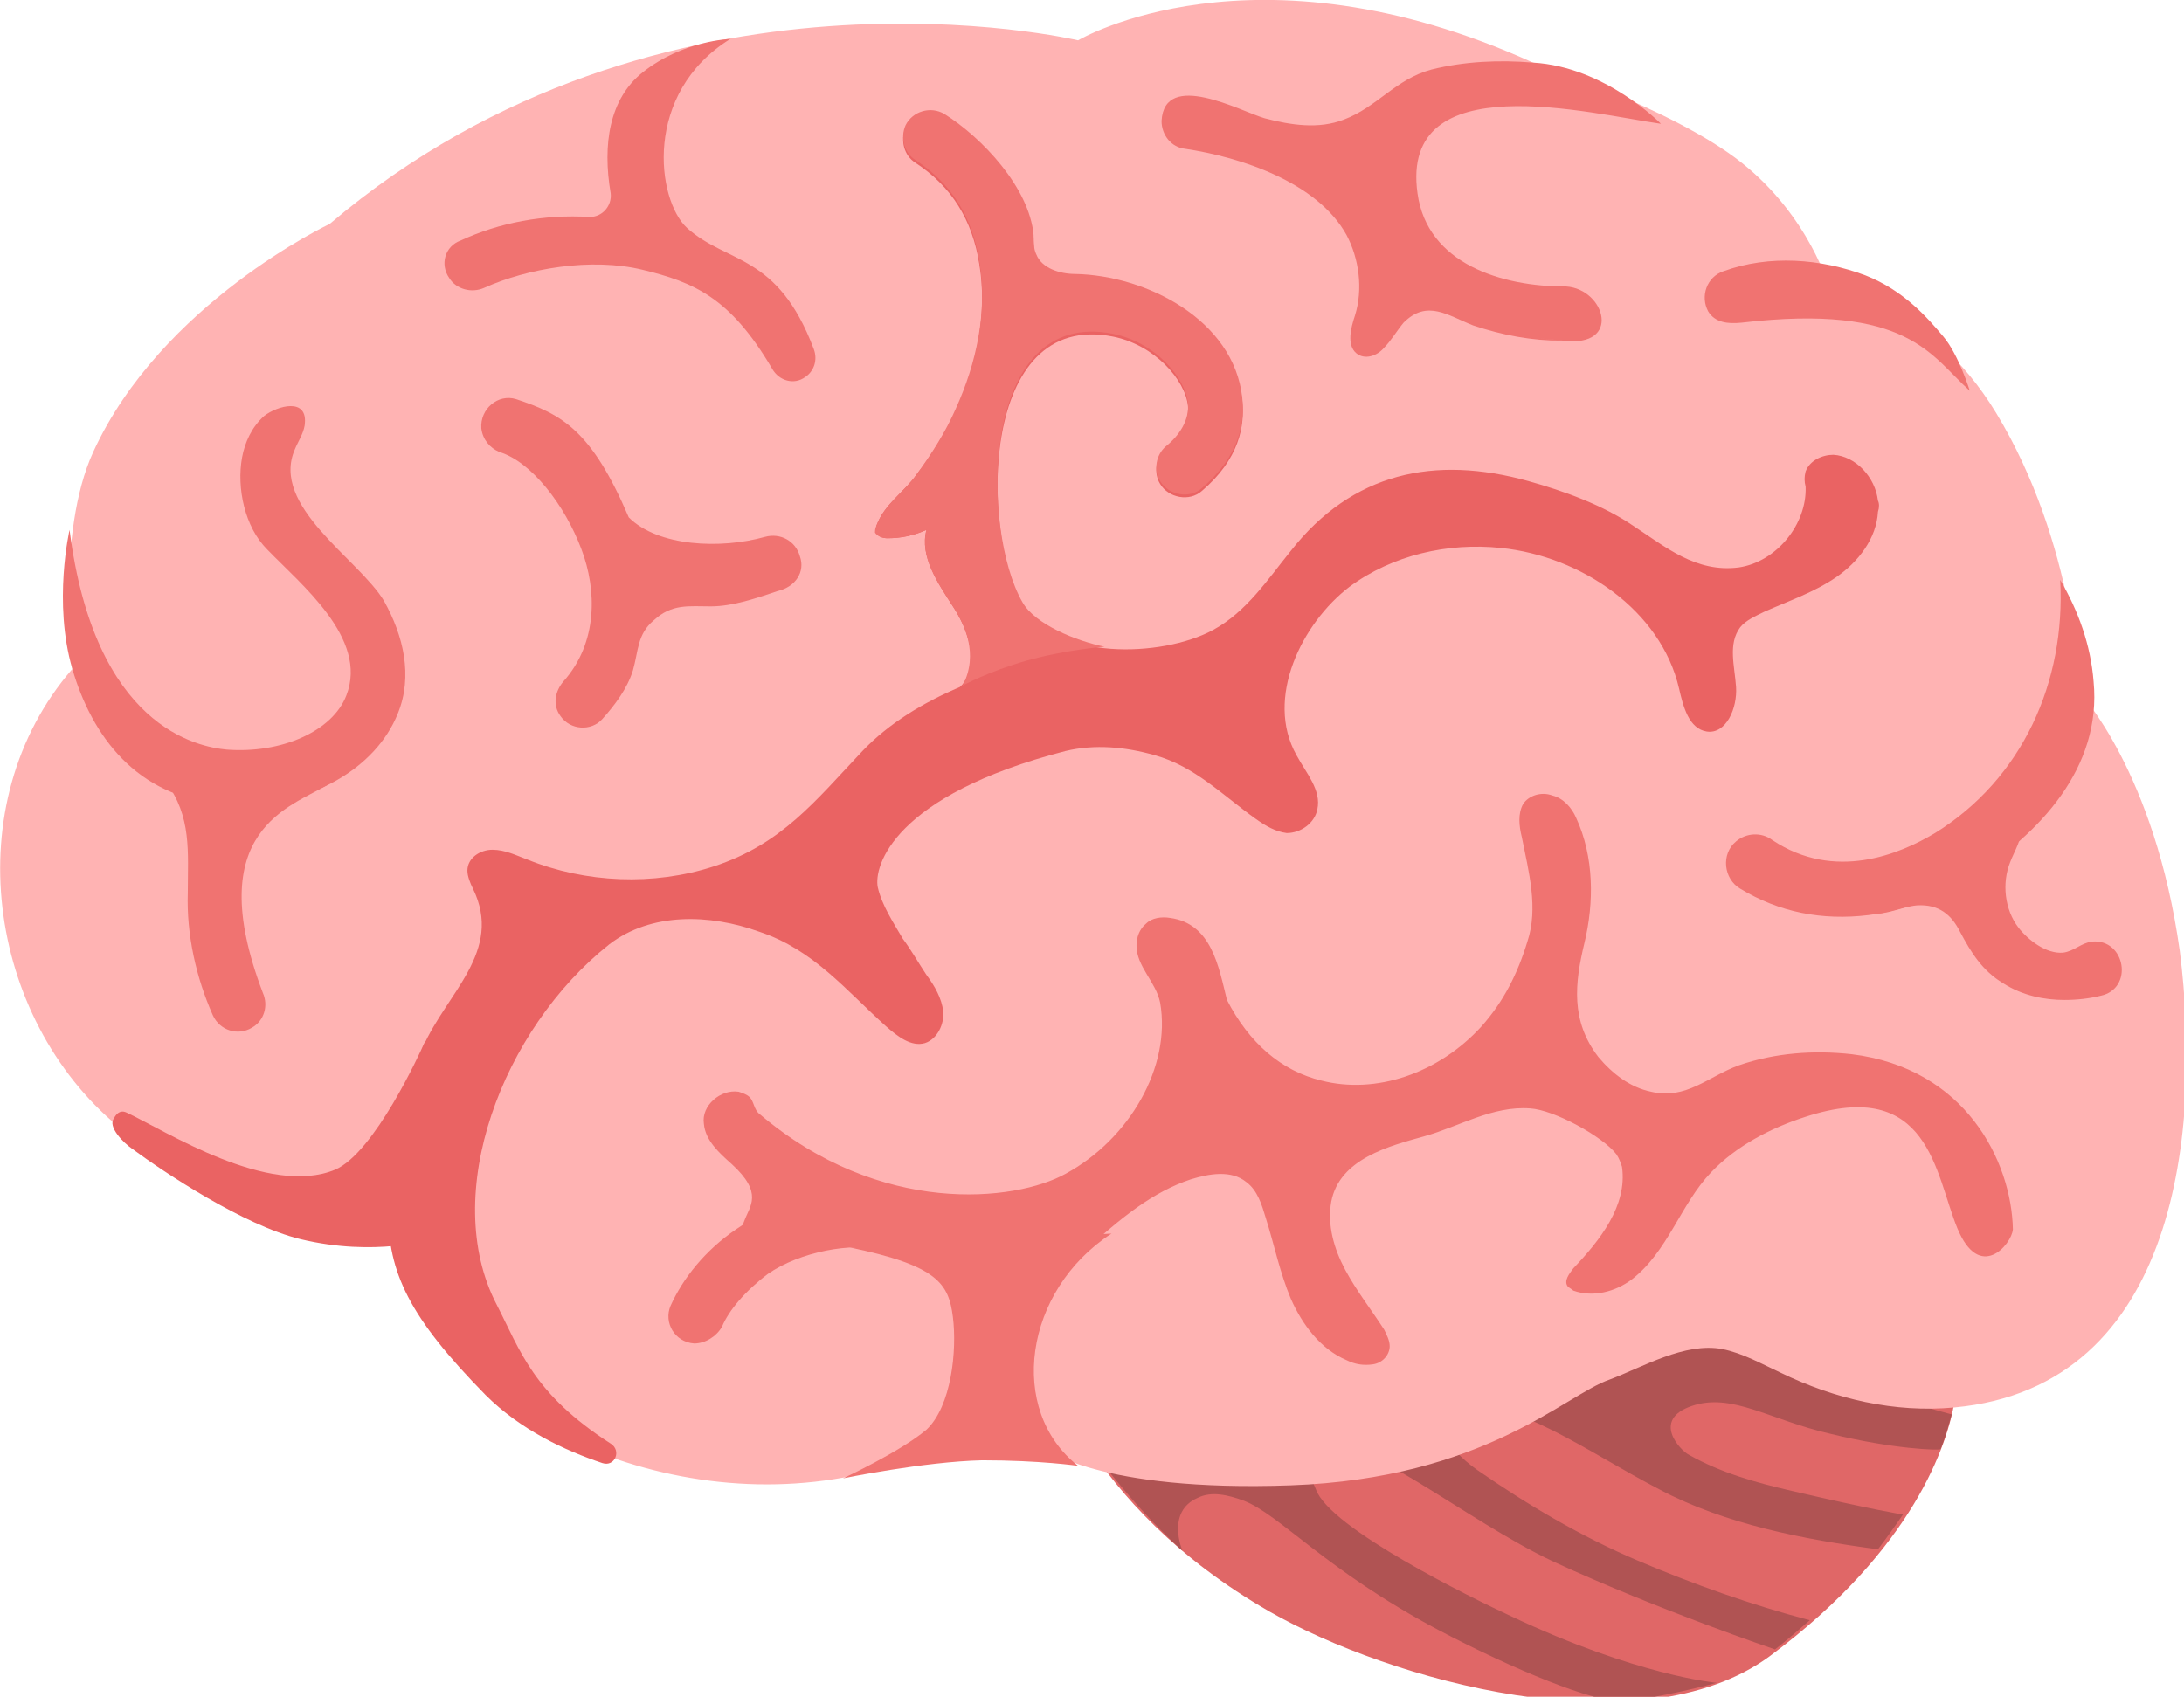 <?xml version="1.0" encoding="utf-8"?>
<!-- Generator: Adobe Illustrator 25.0.0, SVG Export Plug-In . SVG Version: 6.00 Build 0)  -->
<svg version="1.1" id="Layer_1" xmlns="http://www.w3.org/2000/svg" xmlns:xlink="http://www.w3.org/1999/xlink" x="0px" y="0px"
	 viewBox="0 0 157 122" style="enable-background:new 0 0 157 122;" xml:space="preserve">
<style type="text/css">
	.st0{fill:#E06767;}
	.st1{fill:#B05353;}
	.st2{fill:#FFB3B3;}
	.st3{fill:#EA6363;}
	.st4{fill:#F07371;}
</style>
<path class="st0" d="M75.2,97.6c0,0,2.5,10.5,16.1,18.3c8.6,4.9,26.6,10,35.9,3.2c10.5-7.8,12.8-15.4,13.3-18.3
	c0.5-2.8-1-10.6-1-10.6L122.2,84c0,0-28.6,7-29.1,7C92.6,91,75.2,97.6,75.2,97.6z"/>
<path class="st1" d="M139.5,104.2c0.4-1,0.6-1.8,0.8-2.5c-3.1-0.8-6.6-2.1-9.8-3.5c0.3-0.1,0.5-0.2,0.8-0.4c1.6-0.8,3.1-1.7,4.2-3.1
	c1.2-1.5,1.8-3.4,1.7-5.3l-15-5.4c0,0-28.6,7-29.1,7c-0.5,0-17.9,6.6-17.9,6.6c-0.2,0.1,1.6,3.9,1.7,4.1c1.7,3.1,5.5,7.5,8.1,9.8
	c0,0-1.2-2.8,1.1-3.8c1-0.5,2.2-0.2,3.3,0.2c2.6,1,5.9,5,14,9.3c5.5,2.9,11.2,5.2,13.1,5.1c2.5-0.1,6.9-1.3,6.9-1.3
	s-5.7-0.5-14.8-4.8c-2.8-1.3-13-6.3-14-9.1c-0.3-0.8-1.3-2.2,0.5-3c2.7-1.2,10.2,5.2,16.6,8.2c7.6,3.5,15.9,6.3,15.9,6.3
	c0.9-0.7,1.7-1.4,2.5-2.1c-4.2-1.1-8.4-2.6-12.4-4.3c-4-1.7-7.9-4-11.5-6.5c-2.3-1.6-3.9-4.2-1.4-4.6c4.1-0.6,9.3,3.3,14.5,6
	c4.7,2.5,10.4,3.6,15.7,4.3c0.7-0.9,1.8-2.5,1.8-2.5s-2-0.3-8-1.7c-2.6-0.6-5.1-1.3-7.4-2.6c-0.6-0.3-2.7-2.5,0.2-3.5
	c2.9-1,5.6,1,10,2C136.1,104.2,139.4,104.3,139.5,104.2z"/>
<path class="st2" d="M149.5,49.8c0,0-0.3-10.7-6-20.1c-4.9-8.1-12-9-12-9s-1.4-5.1-6.3-9c-4.9-3.9-15-7.2-15-7.2
	C90.1-4.6,77.5,2.9,77.5,2.9S47.6-4.2,23.7,16.1c0,0-12.1,5.7-17,16.4C4,38.4,5.2,48.1,5.2,48.1C-3.2,57.8-0.9,73.2,8.5,81
	c4.5,3.7,10,6.1,15.8,6.7c2.3,0.2,3.4-0.3,4.4,2c1.4,3.4,2.5,6.9,5.3,9.3c2.9,2.5,6.2,4.4,9.7,5.7c6.9,2.5,14.6,2.8,21.6,0.3
	c2.3-0.8,9.7-0.9,9.7-0.9s3.9,3.2,17.8,2.7c13.9-0.5,19.7-6.5,22.9-7.6c2.4-0.9,5.4-2.7,8.1-2.2c1.5,0.3,2.9,1.1,4.2,1.7
	c3.9,1.9,8.2,2.9,12.5,2.5c16.1-1.5,17.8-20,16.2-32.8C154.9,55.5,149.5,49.8,149.5,49.8z"/>
<path class="st3" d="M30.5,75c-0.3,0.7-3.6,7.9-6.4,9.1c-4.8,2-12.2-2.8-15-4.1c-0.6-0.3-0.9,0.4-0.9,0.4c-0.5,0.6,0.7,1.8,1.3,2.2
	c2.3,1.7,8,5.5,12.1,6.5c5.4,1.3,9.4,0,9.4,0s1.5-10.8,1.6-11.3c0.1-0.5,0-4.8,0-4.8L30.5,75z"/>
<path class="st4" d="M77.5,105.4c0,0-2.7-0.4-6.9-0.4c-4.2,0.1-10,1.3-10,1.3s4.1-1.9,6-3.5c1.8-1.7,2.2-5.7,1.9-8.1
	c-0.3-2.4-1.1-3.7-7.4-5l18.8-1C73.6,92.8,72.4,101.4,77.5,105.4z"/>
<path class="st4" d="M134.3,65.8c-3.3,0.4-6.4-0.2-9.2-1.9c-1.2-0.7-1.4-2.5-0.3-3.4c0.7-0.6,1.8-0.7,2.6-0.1c4.5,3,9.2,1,11.7-0.5
	c6.3-3.9,9.4-10.9,9-18.2c1.3,2.2,2.2,4.7,2.4,7.3c0.6,6.2-3.9,11-8.9,14.1C139.1,64.6,136.7,65.5,134.3,65.8z"/>
<path class="st4" d="M148.4,71.9c-1.4,0-3-0.3-4.4-1.2c-1.5-0.9-2.3-2.2-3.1-3.7c-0.6-1.2-1.5-2-3.1-1.9c-1.1,0.1-2.2,0.7-3.3,0.6
	c1.5-2.6,3.9-4.7,6.7-5.9c1.3-0.5,2.7-0.9,4.1-0.4c0.1,0.9-0.5,1.8-0.8,2.6c-0.6,1.5-0.4,3.4,0.6,4.7c0.7,0.9,2,1.9,3.2,1.8
	c0.8-0.1,1.3-0.7,2.1-0.8c2.4-0.2,3,3.4,0.6,3.9C150.2,71.8,149.3,71.9,148.4,71.9z"/>
<path class="st4" d="M125.2,23.2c-1,0.1-1.9,0-2.4-0.8c-0.6-1.1-0.1-2.5,1.1-2.9c3.3-1.2,7-0.9,10.2,0.3c2.8,1.1,4.5,3.1,5.6,4.4
	c1.1,1.3,1.9,3.9,1.9,3.9C138.8,25.6,137.2,21.8,125.2,23.2z"/>
<path class="st4" d="M112.6,20.6c-2.8-0.1-0.1,0-0.1,0c-4.5,0-9.9-1.6-10.6-6.7c-1.3-9.3,12.5-5.7,17.5-5c0,0-4-4.1-9.2-4.4
	c-2.4-0.2-4.9-0.1-7.3,0.5c-2.6,0.7-3.9,2.7-6.3,3.6c-1.8,0.7-3.8,0.4-5.7-0.1c-1.7-0.5-7.2-3.5-7.4,0.2c0,1,0.7,1.9,1.7,2
	c4,0.6,9.5,2.4,11.6,6.2c0.9,1.7,1.2,3.9,0.6,5.8c-0.3,0.9-0.6,2.1,0.1,2.7c0.6,0.5,1.5,0.2,2-0.4c0.5-0.5,0.9-1.2,1.4-1.8
	c1.7-1.7,3.2-0.5,5,0.2c2.1,0.7,4.2,1.1,6.4,1.1c0.1,0-3.9-0.4,0.1,0C116.6,25,115.4,20.8,112.6,20.6z"/>
<path class="st4" d="M49.4,16.4c-2.2-2-3.2-9.7,3.1-13.6c0,0-3.4,0.1-6.3,2.4c-2.4,1.9-2.9,5.2-2.3,8.7c0.1,0.9-0.6,1.7-1.5,1.7
	c-3.3-0.2-6.5,0.4-9.3,1.7C32,17.7,31.6,19,32.3,20c0.5,0.8,1.6,1.1,2.5,0.7c3.1-1.4,7.7-2.2,11.4-1.3c3.7,0.9,6.3,2,9.3,7.1
	c0.5,0.9,1.6,1.2,2.4,0.6c0.6-0.4,0.9-1.2,0.6-2C55.9,18.2,52.3,19,49.4,16.4z"/>
<path class="st4" d="M57.5,40c-0.3-1.1-1.4-1.7-2.5-1.4c-3.2,0.9-7.7,0.7-9.8-1.4c-2.7-6.3-4.8-7.4-8.1-8.5
	c-1.3-0.4-2.6,0.7-2.5,2.1c0.1,0.8,0.6,1.4,1.3,1.7c2.3,0.7,4.7,3.8,5.9,7c1.1,2.9,1.2,6.7-1.3,9.5c-0.6,0.7-0.8,1.7-0.2,2.5l0,0
	c0.7,1,2.2,1.1,3,0.2c0.9-1,1.8-2.2,2.2-3.5c0.4-1.4,0.3-2.6,1.5-3.6c1.3-1.2,2.5-1,4.1-1c1.6,0,3.3-0.6,4.8-1.1
	C57.2,42.2,57.9,41.1,57.5,40z"/>
<path class="st4" d="M17.2,57.9c-0.4,0-0.9,0-1.3-0.1c-6.1-0.5-9.3-4.9-10.7-9.7s-0.2-10-0.2-10c1.8,14.2,9.2,15.6,11.3,15.8
	c3.9,0.3,7.6-1.3,8.6-3.9c1.6-4.1-3.3-8-5.7-10.5c-1.6-1.6-2.2-4.4-1.8-6.6c0.2-1.1,0.7-2.2,1.6-3c0.9-0.7,3.2-1.4,2.9,0.7
	c-0.1,0.6-0.5,1.2-0.7,1.7c-1.8,4.1,4.6,7.9,6.4,10.9c1.4,2.5,2.1,5.4,1,8.1C27,55.3,22.3,57.9,17.2,57.9z"/>
<path class="st4" d="M15.8,56.8c1.1,0.1,2.2-0.1,3.1-0.5c0.9-0.4,1.7-1.2,2.8-1.2c0.5,0,1.1,0.3,1,0.7c0,0.2,1.1,0.5,0.9,0.6
	c-2.6,1.6-9.2,3.2-4.7,15c0.4,0.9,0.1,2-0.8,2.5c-1,0.6-2.3,0.2-2.8-0.9c-1.2-2.7-1.9-5.8-1.8-8.8c0-2.9,0.3-5.5-1.6-8
	c-0.2-0.2-0.4-0.6-0.3-0.9c0.1-0.2,0.3-0.2,0.5-0.3c0.8-0.2,1.7-0.4,2.5-0.3c0.4,0.1,4.5,2.4,4.5,2.3"/>
<path class="st4" d="M133.1,75.8c-2.7-0.3-5.5-0.1-8.1,0.8c-2.2,0.8-3.8,2.5-6.3,1.9c-1.5-0.3-2.8-1.3-3.8-2.5c-2-2.6-1.7-5.3-1-8.2
	c0.7-2.9,0.7-6.2-0.6-9c-0.3-0.7-0.9-1.4-1.7-1.6c-0.8-0.3-1.7,0-2.1,0.6c-0.4,0.7-0.3,1.6-0.1,2.4c0.5,2.5,1.2,5.1,0.4,7.5
	c-0.7,2.3-1.7,4.3-3.3,6.1c-3.1,3.4-7.6,4.9-11.5,3.9c-2.9-0.7-5.2-2.7-6.8-5.8c-0.6-2.4-1.1-5.5-4.1-5.9c-0.6-0.1-1.3,0-1.7,0.4
	c-0.5,0.4-0.7,1-0.7,1.6c0,1.5,1.4,2.6,1.7,4.1c0.8,4.6-2.2,9.8-6.8,12.3c-3.6,2-13.3,3.1-22-4.3c-0.4-0.3-0.4-0.9-0.7-1.2
	c-0.2-0.2-0.5-0.3-0.8-0.4c-1.3-0.2-2.7,1-2.5,2.3c0.1,1.2,1.1,2.1,2,2.9c2.3,2.1,1.3,3,0.9,4.1c-0.1,0.3-0.3,0.6-0.3,0.9
	c-0.1,0.8,1.2,0.6,2.1,0.5c0.8-0.1,1.6-0.5,2.4-0.8c1-0.3,5.7,1.4,6.6,1.6c2.7,0.6,3.6,0.8,5.9,0.8c2.9,0,5.3,1.5,7.4-0.5
	c3-2.8,5.3-4.6,8-5.5c1.3-0.4,2.9-0.7,4,0.2c0.8,0.6,1.1,1.6,1.4,2.6c0.6,1.9,1,3.9,1.8,5.8c0.8,1.8,2.1,3.6,4,4.4
	c0.6,0.3,1.2,0.4,1.9,0.3s1.2-0.7,1.2-1.3c0-0.4-0.2-0.8-0.4-1.2c-0.9-1.4-2-2.8-2.8-4.3c-0.8-1.5-1.3-3.2-1-4.9
	c0.6-3.1,4.2-4,6.7-4.7c2.5-0.7,4.9-2.2,7.6-2c1.7,0.1,5.2,2,6.2,3.3c0.2,0.3,0.3,0.6,0.4,0.9c0.4,2.8-1.6,5.3-3.5,7.3
	c-0.3,0.4-0.7,0.9-0.4,1.3c0.1,0.1,0.3,0.2,0.4,0.3c1.4,0.5,3,0.1,4.2-0.8c2.6-2,3.5-5.4,5.7-7.7c1.8-1.9,4.3-3.2,6.8-4
	c8.9-2.9,9.3,4.1,10.9,8c1.6,3.9,3.9,1.2,4,0.1C144.6,83.5,141.3,76.8,133.1,75.8z"/>
<path class="st4" d="M49.9,96.6c-1.4-0.1-2.2-1.5-1.7-2.7c0.9-2,2.5-4,4.7-5.5c3.3-2.3,6.5-2.7,9.8-1.8l0.7,3.3
	c-2.1-0.6-5.9,0.1-8.2,1.7c-1.6,1.2-2.8,2.6-3.3,3.8C51.5,96.1,50.7,96.6,49.9,96.6z"/>
<path class="st3" d="M135,36c-0.2-1.7-1.6-3.2-3.2-3.3c-0.8,0-1.7,0.4-2,1.2c-0.1,0.4-0.1,0.7,0,1.1c0.1,2.7-2.1,5.4-4.8,5.8
	c-3.1,0.4-5.3-1.5-7.6-3c-2.2-1.5-5-2.5-7.5-3.2c-6.8-1.9-12.7-0.6-17.1,5c-1.7,2.1-3.2,4.4-5.6,5.7c-3.7,2-11.4,2.2-13.7-1.8
	c-3-5.2-3.1-21.2,6.5-19.3c3,0.6,5.2,3.1,5.4,5c0.1,1.2-0.6,2.3-1.6,3.1c-0.7,0.6-0.9,1.7-0.4,2.5c0.6,1,2.1,1.3,3,0.5
	c2.7-2.3,3.1-4.7,2.9-6.5c-0.6-5.6-6.9-8.8-12-8.9c-1.1,0-2.4-0.4-2.8-1.4c-0.2-0.4-0.2-0.9-0.2-1.4c-0.3-3.4-3.7-7-6.4-8.7
	c-1-0.6-2.3-0.2-2.8,0.8c-0.4,0.9-0.1,2,0.7,2.5c2.6,1.7,4.1,4.1,4.6,7.3c0.6,3.6-0.2,7.3-1.7,10.6C68,31,67,32.7,65.9,34.1
	c-0.9,1.3-2.3,2.1-2.9,3.7C63,38,62.9,38.1,63,38.3c0.1,0.3,0.5,0.4,0.8,0.4c1,0,1.9-0.2,2.8-0.6c-0.5,1.9,0.8,3.8,1.9,5.5
	c1.1,1.7,1.9,4,0.7,5.6c-0.1,0.1-0.1,0.1-0.2,0.2c-2.6,1.1-5.1,2.6-7,4.6c-3.4,3.6-5.8,6.7-10.7,8.3c-4.3,1.4-9.2,1.2-13.4-0.5
	c-0.8-0.3-1.6-0.7-2.5-0.7s-1.8,0.6-1.8,1.5c0,0.4,0.2,0.9,0.4,1.3c2.2,4.5-1.9,7.5-3.6,11.4c-1.6,3.7-2.5,7.7-2.5,11.8
	c0,4.4,1.5,7.6,7,13.2c2.5,2.5,5.7,4,8.4,4.9c0.9,0.3,1.4-0.9,0.6-1.4c-5.6-3.6-6.5-6.7-8.2-10c-4.1-7.9,0.4-19.8,8.1-25.9
	c3-2.3,7.2-2.2,10.8-0.9c3.9,1.3,6.2,4.2,9.1,6.8c0.8,0.7,1.8,1.5,2.8,1.2c0.9-0.3,1.4-1.4,1.3-2.3c-0.1-0.9-0.6-1.8-1.2-2.6
	c-0.6-0.9-1.1-1.8-1.7-2.6c-0.7-1.2-1.5-2.4-1.8-3.7c-0.3-1.5,1.1-6.6,13.5-9.8c2.1-0.5,4.3-0.3,6.4,0.3c2.9,0.8,4.9,2.9,7.3,4.6
	c0.7,0.5,1.4,0.9,2.2,1c1,0,2-0.7,2.2-1.7c0.3-1.4-0.8-2.6-1.5-3.9c-2.3-4.1,0.4-9.5,3.8-12.1c3.1-2.3,7.1-3.2,10.9-2.8
	c5.8,0.6,11.5,4.5,12.8,10.1c0.3,1.3,0.7,2.9,2,3.1c1.4,0.2,2.2-1.7,2.1-3.2c-0.1-1.5-0.6-3.1,0.3-4.3c0.4-0.5,1.1-0.8,1.7-1.1
	c1.8-0.8,3.6-1.4,5.2-2.5c1.6-1.1,2.9-2.8,3-4.7C135.1,36.5,135.1,36.2,135,36z"/>
<path class="st4" d="M63.8,38.7c1,0,1.9-0.2,2.8-0.6c-0.5,1.9,0.8,3.8,1.9,5.5c0.8,1.2,1.9,3.4,0.7,5.7c0,0,1.8-1,4.6-1.8
	c2.9-0.8,5.6-1,5.6-1c-2-0.4-5-1.6-5.9-3.2c-3-5.2-3.1-21.2,6.5-19.3c3,0.6,5.2,3.1,5.4,5c0.1,1.2-0.6,2.3-1.6,3.1
	c-0.7,0.6-0.9,1.7-0.4,2.5c0.6,1,2.1,1.3,3,0.5c2.7-2.3,3.1-4.7,2.9-6.5c-0.6-5.6-6.9-8.8-12-8.9c-1.1,0-2.4-0.4-2.8-1.4
	c-0.2-0.4-0.2-0.9-0.2-1.4c-0.3-3.4-3.7-7-6.4-8.7c-1-0.6-2.3-0.2-2.8,0.8c-0.4,0.9-0.1,2,0.7,2.5c2.6,1.7,4.1,4.1,4.6,7.3
	c0.6,3.6-0.2,7.3-1.7,10.6C68,31,67,32.6,65.9,34.1c-0.9,1.3-2.3,2.1-2.9,3.7c-0.1,0.2-0.1,0.4-0.1,0.5
	C63.1,38.6,63.5,38.7,63.8,38.7z"/>
</svg>
